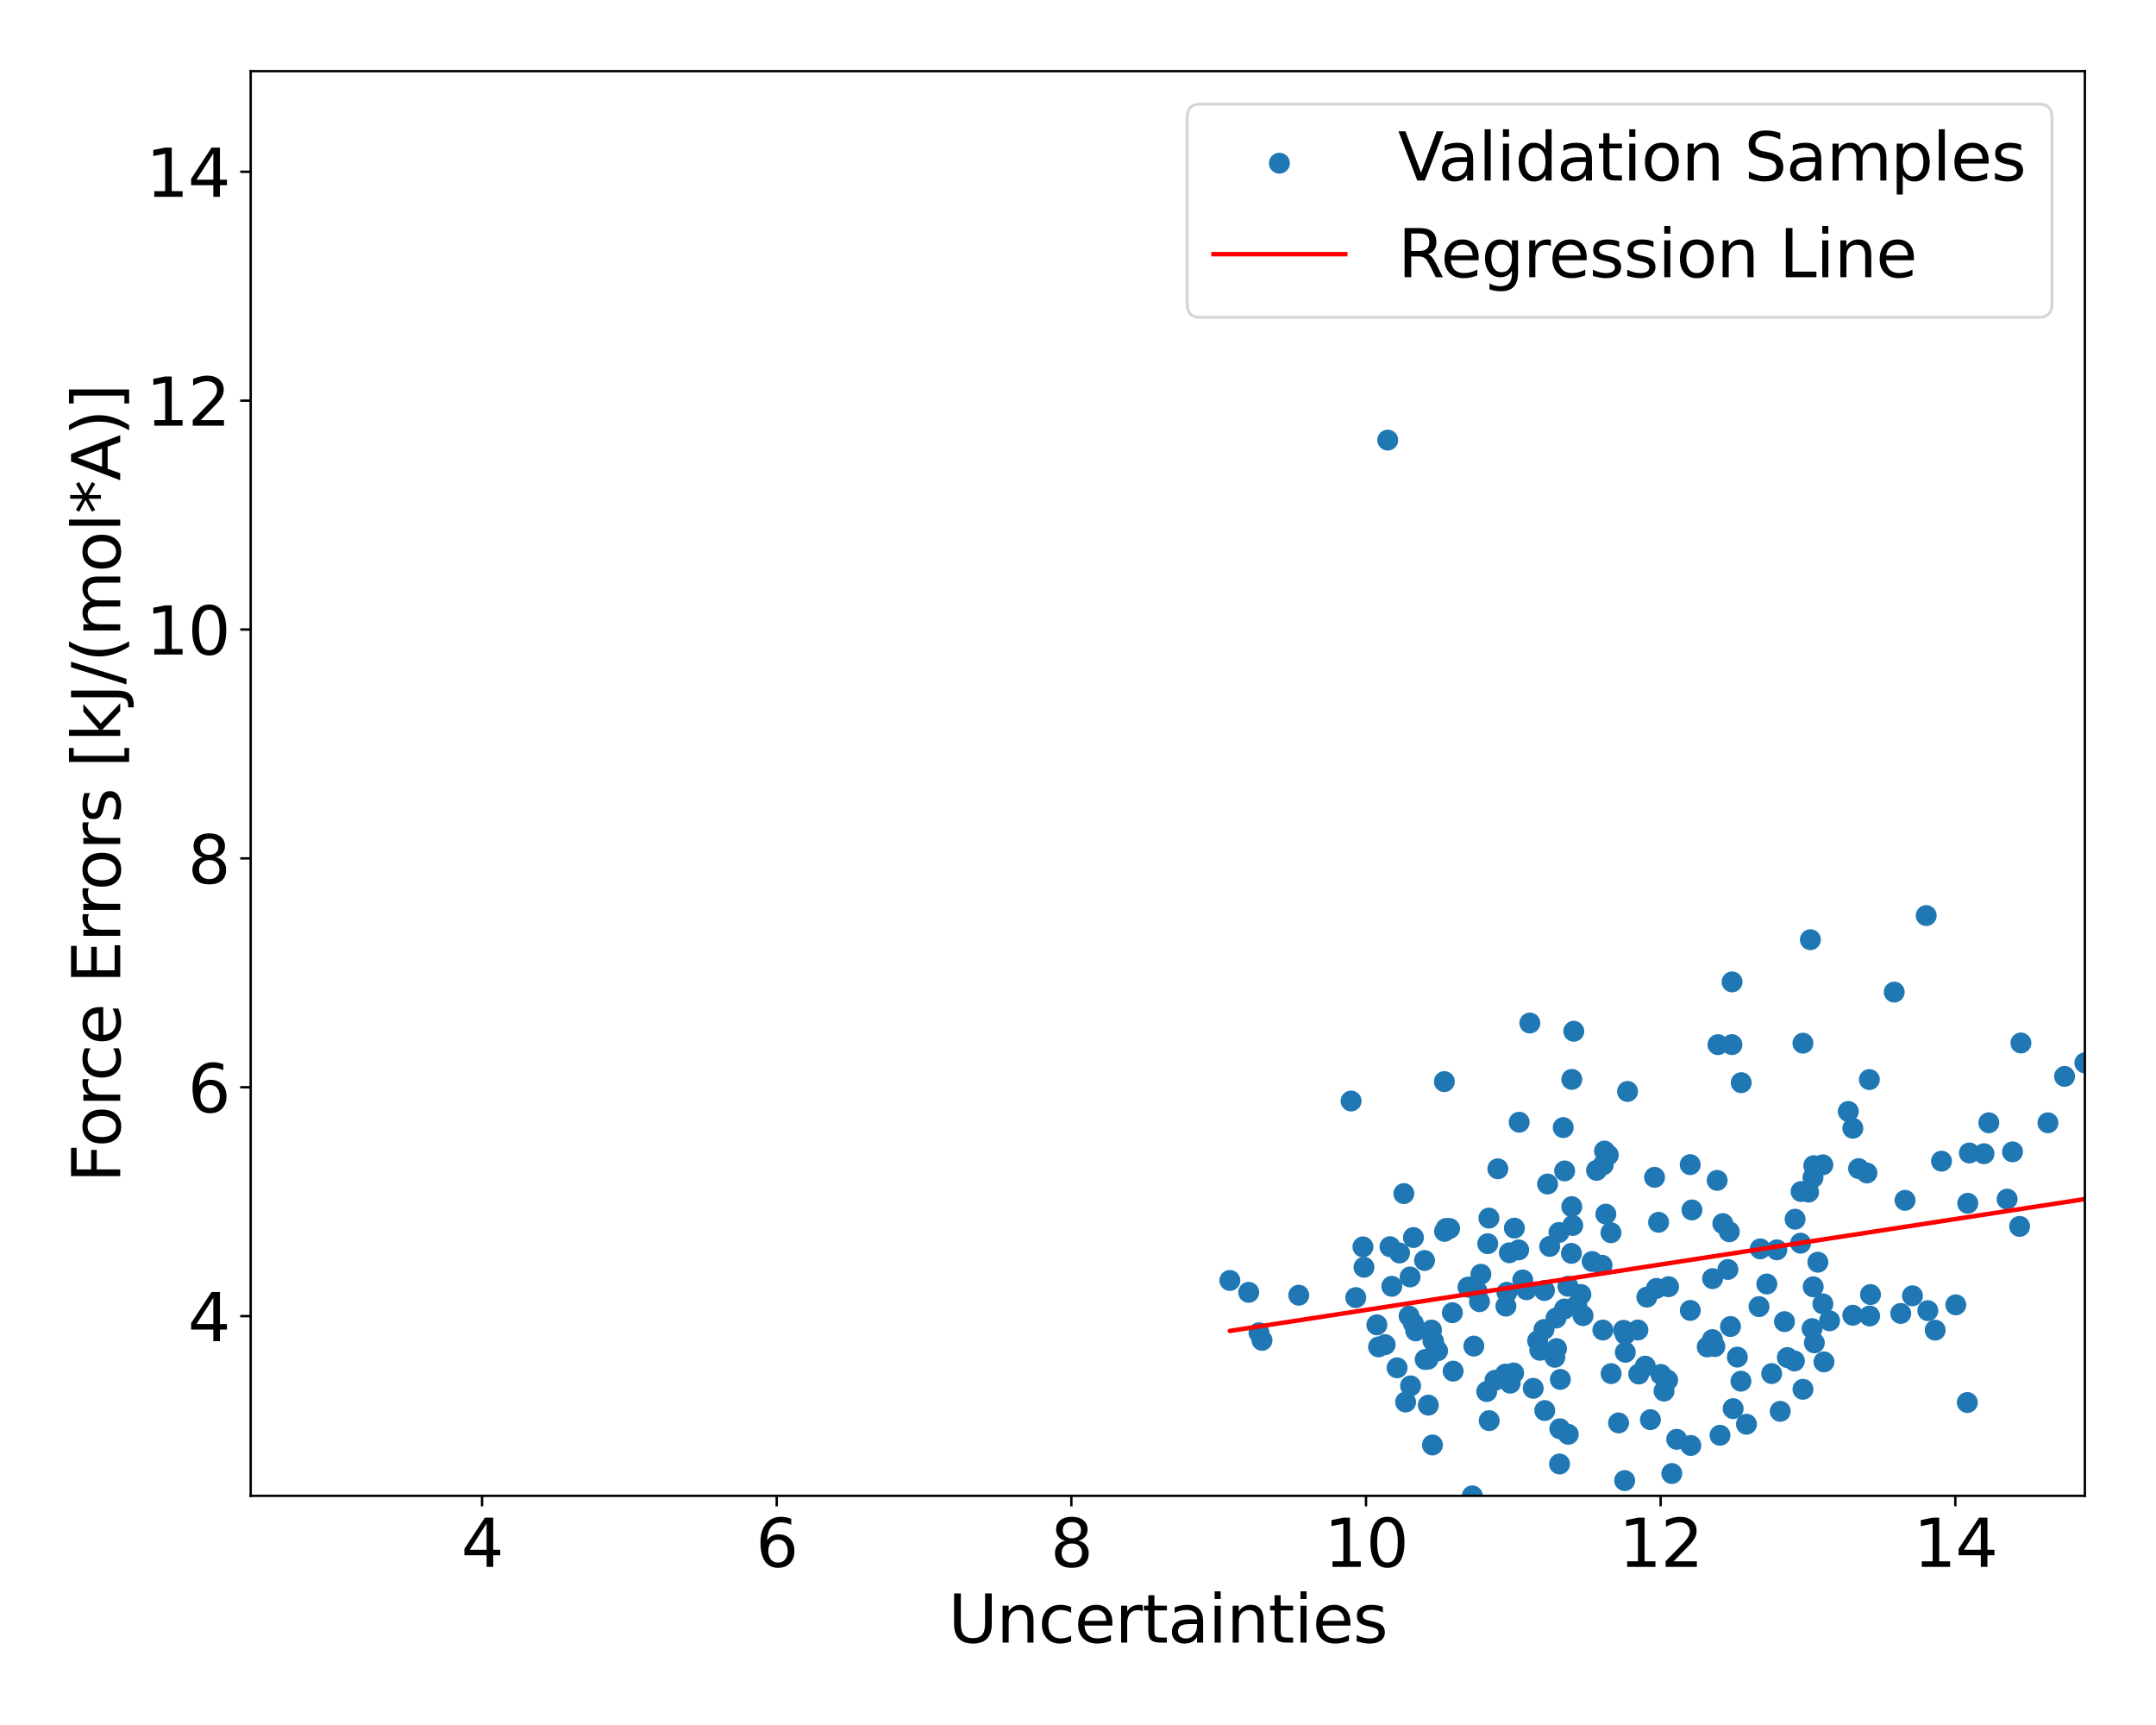 <?xml version="1.0" encoding="utf-8" standalone="no"?>
<!DOCTYPE svg PUBLIC "-//W3C//DTD SVG 1.1//EN"
  "http://www.w3.org/Graphics/SVG/1.1/DTD/svg11.dtd">
<svg xmlns:xlink="http://www.w3.org/1999/xlink" width="720pt" height="576pt" viewBox="0 0 720 576" xmlns="http://www.w3.org/2000/svg" version="1.1">
 <defs>
  <style type="text/css">*{stroke-linejoin: round; stroke-linecap: butt}</style>
 </defs>
 <g id="figure_1">
  <g id="patch_1">
   <path d="M 0 576 
L 720 576 
L 720 0 
L 0 0 
z
" style="fill: #ffffff"/>
  </g>
  <g id="axes_1">
   <g id="patch_2">
    <path d="M 83.72 499.48 
L 696.24 499.48 
L 696.24 23.76 
L 83.72 23.76 
z
" style="fill: #ffffff"/>
   </g>
   <g id="PathCollection_1">
    <defs>
     <path id="mdd2de959d0" d="M 0 3 
C 0.796 3 1.559 2.684 2.121 2.121 
C 2.684 1.559 3 0.796 3 0 
C 3 -0.796 2.684 -1.559 2.121 -2.121 
C 1.559 -2.684 0.796 -3 0 -3 
C -0.796 -3 -1.559 -2.684 -2.121 -2.121 
C -2.684 -1.559 -3 -0.796 -3 0 
C -3 0.796 -2.684 1.559 -2.121 2.121 
C -1.559 2.684 -0.796 3 0 3 
z
" style="stroke: #1f77b4"/>
    </defs>
    <g clip-path="url(#pb8e478ca52)">
     <use xlink:href="#mdd2de959d0" x="662.559" y="385.247" style="fill: #1f77b4; stroke: #1f77b4"/>
     <use xlink:href="#mdd2de959d0" x="572.672" y="449.632" style="fill: #1f77b4; stroke: #1f77b4"/>
     <use xlink:href="#mdd2de959d0" x="602.092" y="348.332" style="fill: #1f77b4; stroke: #1f77b4"/>
     <use xlink:href="#mdd2de959d0" x="599.478" y="407.11" style="fill: #1f77b4; stroke: #1f77b4"/>
     <use xlink:href="#mdd2de959d0" x="564.449" y="388.885" style="fill: #1f77b4; stroke: #1f77b4"/>
     <use xlink:href="#mdd2de959d0" x="535.278" y="444.118" style="fill: #1f77b4; stroke: #1f77b4"/>
     <use xlink:href="#mdd2de959d0" x="522.488" y="437.082" style="fill: #1f77b4; stroke: #1f77b4"/>
     <use xlink:href="#mdd2de959d0" x="565.029" y="404.019" style="fill: #1f77b4; stroke: #1f77b4"/>
     <use xlink:href="#mdd2de959d0" x="670.282" y="400.402" style="fill: #1f77b4; stroke: #1f77b4"/>
     <use xlink:href="#mdd2de959d0" x="605.519" y="429.672" style="fill: #1f77b4; stroke: #1f77b4"/>
     <use xlink:href="#mdd2de959d0" x="472.793" y="444.404" style="fill: #1f77b4; stroke: #1f77b4"/>
     <use xlink:href="#mdd2de959d0" x="543.521" y="364.453" style="fill: #1f77b4; stroke: #1f77b4"/>
     <use xlink:href="#mdd2de959d0" x="573.716" y="348.827" style="fill: #1f77b4; stroke: #1f77b4"/>
     <use xlink:href="#mdd2de959d0" x="517.524" y="416.19" style="fill: #1f77b4; stroke: #1f77b4"/>
     <use xlink:href="#mdd2de959d0" x="520.903" y="477.083" style="fill: #1f77b4; stroke: #1f77b4"/>
     <use xlink:href="#mdd2de959d0" x="519.647" y="440.115" style="fill: #1f77b4; stroke: #1f77b4"/>
     <use xlink:href="#mdd2de959d0" x="475.728" y="420.889" style="fill: #1f77b4; stroke: #1f77b4"/>
     <use xlink:href="#mdd2de959d0" x="556.908" y="460.845" style="fill: #1f77b4; stroke: #1f77b4"/>
     <use xlink:href="#mdd2de959d0" x="417.008" y="431.528" style="fill: #1f77b4; stroke: #1f77b4"/>
     <use xlink:href="#mdd2de959d0" x="520.617" y="411.535" style="fill: #1f77b4; stroke: #1f77b4"/>
     <use xlink:href="#mdd2de959d0" x="503.232" y="431.505" style="fill: #1f77b4; stroke: #1f77b4"/>
     <use xlink:href="#mdd2de959d0" x="478.786" y="448.03" style="fill: #1f77b4; stroke: #1f77b4"/>
     <use xlink:href="#mdd2de959d0" x="525.221" y="409.196" style="fill: #1f77b4; stroke: #1f77b4"/>
     <use xlink:href="#mdd2de959d0" x="478.543" y="447.709" style="fill: #1f77b4; stroke: #1f77b4"/>
     <use xlink:href="#mdd2de959d0" x="466.56" y="456.733" style="fill: #1f77b4; stroke: #1f77b4"/>
     <use xlink:href="#mdd2de959d0" x="490.242" y="429.803" style="fill: #1f77b4; stroke: #1f77b4"/>
     <use xlink:href="#mdd2de959d0" x="578.433" y="327.867" style="fill: #1f77b4; stroke: #1f77b4"/>
     <use xlink:href="#mdd2de959d0" x="605.159" y="443.635" style="fill: #1f77b4; stroke: #1f77b4"/>
     <use xlink:href="#mdd2de959d0" x="523.6" y="429.49" style="fill: #1f77b4; stroke: #1f77b4"/>
     <use xlink:href="#mdd2de959d0" x="620.683" y="390.215" style="fill: #1f77b4; stroke: #1f77b4"/>
     <use xlink:href="#mdd2de959d0" x="452.768" y="433.286" style="fill: #1f77b4; stroke: #1f77b4"/>
     <use xlink:href="#mdd2de959d0" x="657.133" y="401.803" style="fill: #1f77b4; stroke: #1f77b4"/>
     <use xlink:href="#mdd2de959d0" x="460.373" y="449.755" style="fill: #1f77b4; stroke: #1f77b4"/>
     <use xlink:href="#mdd2de959d0" x="467.376" y="418.394" style="fill: #1f77b4; stroke: #1f77b4"/>
     <use xlink:href="#mdd2de959d0" x="433.731" y="432.486" style="fill: #1f77b4; stroke: #1f77b4"/>
     <use xlink:href="#mdd2de959d0" x="624.369" y="439.427" style="fill: #1f77b4; stroke: #1f77b4"/>
     <use xlink:href="#mdd2de959d0" x="564.482" y="437.572" style="fill: #1f77b4; stroke: #1f77b4"/>
     <use xlink:href="#mdd2de959d0" x="491.676" y="499.48" style="fill: #1f77b4; stroke: #1f77b4"/>
     <use xlink:href="#mdd2de959d0" x="497.227" y="406.741" style="fill: #1f77b4; stroke: #1f77b4"/>
     <use xlink:href="#mdd2de959d0" x="634.755" y="438.584" style="fill: #1f77b4; stroke: #1f77b4"/>
     <use xlink:href="#mdd2de959d0" x="531.697" y="421.22" style="fill: #1f77b4; stroke: #1f77b4"/>
     <use xlink:href="#mdd2de959d0" x="599.255" y="454.439" style="fill: #1f77b4; stroke: #1f77b4"/>
     <use xlink:href="#mdd2de959d0" x="476.995" y="469.192" style="fill: #1f77b4; stroke: #1f77b4"/>
     <use xlink:href="#mdd2de959d0" x="494.075" y="434.656" style="fill: #1f77b4; stroke: #1f77b4"/>
     <use xlink:href="#mdd2de959d0" x="553.886" y="408.143" style="fill: #1f77b4; stroke: #1f77b4"/>
     <use xlink:href="#mdd2de959d0" x="577.505" y="411.302" style="fill: #1f77b4; stroke: #1f77b4"/>
     <use xlink:href="#mdd2de959d0" x="575.335" y="408.57" style="fill: #1f77b4; stroke: #1f77b4"/>
     <use xlink:href="#mdd2de959d0" x="472.022" y="413.226" style="fill: #1f77b4; stroke: #1f77b4"/>
     <use xlink:href="#mdd2de959d0" x="502.9" y="436.136" style="fill: #1f77b4; stroke: #1f77b4"/>
     <use xlink:href="#mdd2de959d0" x="524.776" y="418.511" style="fill: #1f77b4; stroke: #1f77b4"/>
     <use xlink:href="#mdd2de959d0" x="464.198" y="416.289" style="fill: #1f77b4; stroke: #1f77b4"/>
     <use xlink:href="#mdd2de959d0" x="689.463" y="359.419" style="fill: #1f77b4; stroke: #1f77b4"/>
     <use xlink:href="#mdd2de959d0" x="573.446" y="394.141" style="fill: #1f77b4; stroke: #1f77b4"/>
     <use xlink:href="#mdd2de959d0" x="472.013" y="441.927" style="fill: #1f77b4; stroke: #1f77b4"/>
     <use xlink:href="#mdd2de959d0" x="591.651" y="458.659" style="fill: #1f77b4; stroke: #1f77b4"/>
     <use xlink:href="#mdd2de959d0" x="515.609" y="443.937" style="fill: #1f77b4; stroke: #1f77b4"/>
     <use xlink:href="#mdd2de959d0" x="476.887" y="453.842" style="fill: #1f77b4; stroke: #1f77b4"/>
     <use xlink:href="#mdd2de959d0" x="523.727" y="478.929" style="fill: #1f77b4; stroke: #1f77b4"/>
     <use xlink:href="#mdd2de959d0" x="521.083" y="460.606" style="fill: #1f77b4; stroke: #1f77b4"/>
     <use xlink:href="#mdd2de959d0" x="580.19" y="453.162" style="fill: #1f77b4; stroke: #1f77b4"/>
     <use xlink:href="#mdd2de959d0" x="674.452" y="409.51" style="fill: #1f77b4; stroke: #1f77b4"/>
     <use xlink:href="#mdd2de959d0" x="480.08" y="451.06" style="fill: #1f77b4; stroke: #1f77b4"/>
     <use xlink:href="#mdd2de959d0" x="595.935" y="441.306" style="fill: #1f77b4; stroke: #1f77b4"/>
     <use xlink:href="#mdd2de959d0" x="546.983" y="444.108" style="fill: #1f77b4; stroke: #1f77b4"/>
     <use xlink:href="#mdd2de959d0" x="542.563" y="494.381" style="fill: #1f77b4; stroke: #1f77b4"/>
     <use xlink:href="#mdd2de959d0" x="514.224" y="450.877" style="fill: #1f77b4; stroke: #1f77b4"/>
     <use xlink:href="#mdd2de959d0" x="594.513" y="471.263" style="fill: #1f77b4; stroke: #1f77b4"/>
     <use xlink:href="#mdd2de959d0" x="537.097" y="385.686" style="fill: #1f77b4; stroke: #1f77b4"/>
     <use xlink:href="#mdd2de959d0" x="492.191" y="449.476" style="fill: #1f77b4; stroke: #1f77b4"/>
     <use xlink:href="#mdd2de959d0" x="512.025" y="463.578" style="fill: #1f77b4; stroke: #1f77b4"/>
     <use xlink:href="#mdd2de959d0" x="484.096" y="410.225" style="fill: #1f77b4; stroke: #1f77b4"/>
     <use xlink:href="#mdd2de959d0" x="608.746" y="388.949" style="fill: #1f77b4; stroke: #1f77b4"/>
     <use xlink:href="#mdd2de959d0" x="624.275" y="360.485" style="fill: #1f77b4; stroke: #1f77b4"/>
     <use xlink:href="#mdd2de959d0" x="648.365" y="387.731" style="fill: #1f77b4; stroke: #1f77b4"/>
     <use xlink:href="#mdd2de959d0" x="653.144" y="435.702" style="fill: #1f77b4; stroke: #1f77b4"/>
     <use xlink:href="#mdd2de959d0" x="519.238" y="453.212" style="fill: #1f77b4; stroke: #1f77b4"/>
     <use xlink:href="#mdd2de959d0" x="510.898" y="341.601" style="fill: #1f77b4; stroke: #1f77b4"/>
     <use xlink:href="#mdd2de959d0" x="410.714" y="427.56" style="fill: #1f77b4; stroke: #1f77b4"/>
     <use xlink:href="#mdd2de959d0" x="507.165" y="417.362" style="fill: #1f77b4; stroke: #1f77b4"/>
     <use xlink:href="#mdd2de959d0" x="528.658" y="439.315" style="fill: #1f77b4; stroke: #1f77b4"/>
     <use xlink:href="#mdd2de959d0" x="605.453" y="393.218" style="fill: #1f77b4; stroke: #1f77b4"/>
     <use xlink:href="#mdd2de959d0" x="555.704" y="464.507" style="fill: #1f77b4; stroke: #1f77b4"/>
     <use xlink:href="#mdd2de959d0" x="421.453" y="447.555" style="fill: #1f77b4; stroke: #1f77b4"/>
     <use xlink:href="#mdd2de959d0" x="617.248" y="371.131" style="fill: #1f77b4; stroke: #1f77b4"/>
     <use xlink:href="#mdd2de959d0" x="516.82" y="395.357" style="fill: #1f77b4; stroke: #1f77b4"/>
     <use xlink:href="#mdd2de959d0" x="509.784" y="430.665" style="fill: #1f77b4; stroke: #1f77b4"/>
     <use xlink:href="#mdd2de959d0" x="524.909" y="360.42" style="fill: #1f77b4; stroke: #1f77b4"/>
     <use xlink:href="#mdd2de959d0" x="522.506" y="390.993" style="fill: #1f77b4; stroke: #1f77b4"/>
     <use xlink:href="#mdd2de959d0" x="552.541" y="393.124" style="fill: #1f77b4; stroke: #1f77b4"/>
     <use xlink:href="#mdd2de959d0" x="526.582" y="435.841" style="fill: #1f77b4; stroke: #1f77b4"/>
     <use xlink:href="#mdd2de959d0" x="505.488" y="458.451" style="fill: #1f77b4; stroke: #1f77b4"/>
     <use xlink:href="#mdd2de959d0" x="462.573" y="449.002" style="fill: #1f77b4; stroke: #1f77b4"/>
     <use xlink:href="#mdd2de959d0" x="624.66" y="432.273" style="fill: #1f77b4; stroke: #1f77b4"/>
     <use xlink:href="#mdd2de959d0" x="603.984" y="398.05" style="fill: #1f77b4; stroke: #1f77b4"/>
     <use xlink:href="#mdd2de959d0" x="536.271" y="405.411" style="fill: #1f77b4; stroke: #1f77b4"/>
     <use xlink:href="#mdd2de959d0" x="496.839" y="415.284" style="fill: #1f77b4; stroke: #1f77b4"/>
     <use xlink:href="#mdd2de959d0" x="601.306" y="415.12" style="fill: #1f77b4; stroke: #1f77b4"/>
     <use xlink:href="#mdd2de959d0" x="574.396" y="479.268" style="fill: #1f77b4; stroke: #1f77b4"/>
     <use xlink:href="#mdd2de959d0" x="535.827" y="384.354" style="fill: #1f77b4; stroke: #1f77b4"/>
     <use xlink:href="#mdd2de959d0" x="507.335" y="374.726" style="fill: #1f77b4; stroke: #1f77b4"/>
     <use xlink:href="#mdd2de959d0" x="601.477" y="397.866" style="fill: #1f77b4; stroke: #1f77b4"/>
     <use xlink:href="#mdd2de959d0" x="636.194" y="400.807" style="fill: #1f77b4; stroke: #1f77b4"/>
     <use xlink:href="#mdd2de959d0" x="520.818" y="488.85" style="fill: #1f77b4; stroke: #1f77b4"/>
     <use xlink:href="#mdd2de959d0" x="482.935" y="410.189" style="fill: #1f77b4; stroke: #1f77b4"/>
     <use xlink:href="#mdd2de959d0" x="451.194" y="367.647" style="fill: #1f77b4; stroke: #1f77b4"/>
     <use xlink:href="#mdd2de959d0" x="696.24" y="354.904" style="fill: #1f77b4; stroke: #1f77b4"/>
     <use xlink:href="#mdd2de959d0" x="420.441" y="445.013" style="fill: #1f77b4; stroke: #1f77b4"/>
     <use xlink:href="#mdd2de959d0" x="570.139" y="449.76" style="fill: #1f77b4; stroke: #1f77b4"/>
     <use xlink:href="#mdd2de959d0" x="535.399" y="388.963" style="fill: #1f77b4; stroke: #1f77b4"/>
     <use xlink:href="#mdd2de959d0" x="578.381" y="348.817" style="fill: #1f77b4; stroke: #1f77b4"/>
     <use xlink:href="#mdd2de959d0" x="657.662" y="384.991" style="fill: #1f77b4; stroke: #1f77b4"/>
     <use xlink:href="#mdd2de959d0" x="537.987" y="411.624" style="fill: #1f77b4; stroke: #1f77b4"/>
     <use xlink:href="#mdd2de959d0" x="554.652" y="458.94" style="fill: #1f77b4; stroke: #1f77b4"/>
     <use xlink:href="#mdd2de959d0" x="643.258" y="305.724" style="fill: #1f77b4; stroke: #1f77b4"/>
     <use xlink:href="#mdd2de959d0" x="547.254" y="458.806" style="fill: #1f77b4; stroke: #1f77b4"/>
     <use xlink:href="#mdd2de959d0" x="464.794" y="429.513" style="fill: #1f77b4; stroke: #1f77b4"/>
     <use xlink:href="#mdd2de959d0" x="471.064" y="462.757" style="fill: #1f77b4; stroke: #1f77b4"/>
     <use xlink:href="#mdd2de959d0" x="504.338" y="461.872" style="fill: #1f77b4; stroke: #1f77b4"/>
     <use xlink:href="#mdd2de959d0" x="524.901" y="402.906" style="fill: #1f77b4; stroke: #1f77b4"/>
     <use xlink:href="#mdd2de959d0" x="558.31" y="492.022" style="fill: #1f77b4; stroke: #1f77b4"/>
     <use xlink:href="#mdd2de959d0" x="618.762" y="376.738" style="fill: #1f77b4; stroke: #1f77b4"/>
     <use xlink:href="#mdd2de959d0" x="500.206" y="390.28" style="fill: #1f77b4; stroke: #1f77b4"/>
     <use xlink:href="#mdd2de959d0" x="455.161" y="416.353" style="fill: #1f77b4; stroke: #1f77b4"/>
     <use xlink:href="#mdd2de959d0" x="583.237" y="475.567" style="fill: #1f77b4; stroke: #1f77b4"/>
     <use xlink:href="#mdd2de959d0" x="485.274" y="457.843" style="fill: #1f77b4; stroke: #1f77b4"/>
     <use xlink:href="#mdd2de959d0" x="549.45" y="456.172" style="fill: #1f77b4; stroke: #1f77b4"/>
     <use xlink:href="#mdd2de959d0" x="618.736" y="439.178" style="fill: #1f77b4; stroke: #1f77b4"/>
     <use xlink:href="#mdd2de959d0" x="513.5" y="447.715" style="fill: #1f77b4; stroke: #1f77b4"/>
     <use xlink:href="#mdd2de959d0" x="610.988" y="441.036" style="fill: #1f77b4; stroke: #1f77b4"/>
     <use xlink:href="#mdd2de959d0" x="525.562" y="344.351" style="fill: #1f77b4; stroke: #1f77b4"/>
     <use xlink:href="#mdd2de959d0" x="605.713" y="389.22" style="fill: #1f77b4; stroke: #1f77b4"/>
     <use xlink:href="#mdd2de959d0" x="508.517" y="427.387" style="fill: #1f77b4; stroke: #1f77b4"/>
     <use xlink:href="#mdd2de959d0" x="468.816" y="398.563" style="fill: #1f77b4; stroke: #1f77b4"/>
     <use xlink:href="#mdd2de959d0" x="607.072" y="421.46" style="fill: #1f77b4; stroke: #1f77b4"/>
     <use xlink:href="#mdd2de959d0" x="664.169" y="374.911" style="fill: #1f77b4; stroke: #1f77b4"/>
     <use xlink:href="#mdd2de959d0" x="608.753" y="435.378" style="fill: #1f77b4; stroke: #1f77b4"/>
     <use xlink:href="#mdd2de959d0" x="540.531" y="475.136" style="fill: #1f77b4; stroke: #1f77b4"/>
     <use xlink:href="#mdd2de959d0" x="499.253" y="460.884" style="fill: #1f77b4; stroke: #1f77b4"/>
     <use xlink:href="#mdd2de959d0" x="469.407" y="468.151" style="fill: #1f77b4; stroke: #1f77b4"/>
     <use xlink:href="#mdd2de959d0" x="577.042" y="423.886" style="fill: #1f77b4; stroke: #1f77b4"/>
     <use xlink:href="#mdd2de959d0" x="470.569" y="439.446" style="fill: #1f77b4; stroke: #1f77b4"/>
     <use xlink:href="#mdd2de959d0" x="463.437" y="146.963" style="fill: #1f77b4; stroke: #1f77b4"/>
     <use xlink:href="#mdd2de959d0" x="505.727" y="410.092" style="fill: #1f77b4; stroke: #1f77b4"/>
     <use xlink:href="#mdd2de959d0" x="527.939" y="432.239" style="fill: #1f77b4; stroke: #1f77b4"/>
     <use xlink:href="#mdd2de959d0" x="578.789" y="470.37" style="fill: #1f77b4; stroke: #1f77b4"/>
     <use xlink:href="#mdd2de959d0" x="470.902" y="426.391" style="fill: #1f77b4; stroke: #1f77b4"/>
     <use xlink:href="#mdd2de959d0" x="587.429" y="436.301" style="fill: #1f77b4; stroke: #1f77b4"/>
     <use xlink:href="#mdd2de959d0" x="549.966" y="433.122" style="fill: #1f77b4; stroke: #1f77b4"/>
     <use xlink:href="#mdd2de959d0" x="587.844" y="417.015" style="fill: #1f77b4; stroke: #1f77b4"/>
     <use xlink:href="#mdd2de959d0" x="605.901" y="448.394" style="fill: #1f77b4; stroke: #1f77b4"/>
     <use xlink:href="#mdd2de959d0" x="504.057" y="418.326" style="fill: #1f77b4; stroke: #1f77b4"/>
     <use xlink:href="#mdd2de959d0" x="672.086" y="384.614" style="fill: #1f77b4; stroke: #1f77b4"/>
     <use xlink:href="#mdd2de959d0" x="609.114" y="454.754" style="fill: #1f77b4; stroke: #1f77b4"/>
     <use xlink:href="#mdd2de959d0" x="455.505" y="423.149" style="fill: #1f77b4; stroke: #1f77b4"/>
     <use xlink:href="#mdd2de959d0" x="604.576" y="313.78" style="fill: #1f77b4; stroke: #1f77b4"/>
     <use xlink:href="#mdd2de959d0" x="535.007" y="422.474" style="fill: #1f77b4; stroke: #1f77b4"/>
     <use xlink:href="#mdd2de959d0" x="577.898" y="442.935" style="fill: #1f77b4; stroke: #1f77b4"/>
     <use xlink:href="#mdd2de959d0" x="478.372" y="482.497" style="fill: #1f77b4; stroke: #1f77b4"/>
     <use xlink:href="#mdd2de959d0" x="496.493" y="464.655" style="fill: #1f77b4; stroke: #1f77b4"/>
     <use xlink:href="#mdd2de959d0" x="557.226" y="429.65" style="fill: #1f77b4; stroke: #1f77b4"/>
     <use xlink:href="#mdd2de959d0" x="542.786" y="451.541" style="fill: #1f77b4; stroke: #1f77b4"/>
     <use xlink:href="#mdd2de959d0" x="643.804" y="437.643" style="fill: #1f77b4; stroke: #1f77b4"/>
     <use xlink:href="#mdd2de959d0" x="632.584" y="331.274" style="fill: #1f77b4; stroke: #1f77b4"/>
     <use xlink:href="#mdd2de959d0" x="551.157" y="474.042" style="fill: #1f77b4; stroke: #1f77b4"/>
     <use xlink:href="#mdd2de959d0" x="482.344" y="361.165" style="fill: #1f77b4; stroke: #1f77b4"/>
     <use xlink:href="#mdd2de959d0" x="497.325" y="474.375" style="fill: #1f77b4; stroke: #1f77b4"/>
     <use xlink:href="#mdd2de959d0" x="515.876" y="470.994" style="fill: #1f77b4; stroke: #1f77b4"/>
     <use xlink:href="#mdd2de959d0" x="502.743" y="458.823" style="fill: #1f77b4; stroke: #1f77b4"/>
     <use xlink:href="#mdd2de959d0" x="656.994" y="468.321" style="fill: #1f77b4; stroke: #1f77b4"/>
     <use xlink:href="#mdd2de959d0" x="475.949" y="453.953" style="fill: #1f77b4; stroke: #1f77b4"/>
     <use xlink:href="#mdd2de959d0" x="602.105" y="463.905" style="fill: #1f77b4; stroke: #1f77b4"/>
     <use xlink:href="#mdd2de959d0" x="533.169" y="390.802" style="fill: #1f77b4; stroke: #1f77b4"/>
     <use xlink:href="#mdd2de959d0" x="683.917" y="374.917" style="fill: #1f77b4; stroke: #1f77b4"/>
     <use xlink:href="#mdd2de959d0" x="559.94" y="480.611" style="fill: #1f77b4; stroke: #1f77b4"/>
     <use xlink:href="#mdd2de959d0" x="674.89" y="348.273" style="fill: #1f77b4; stroke: #1f77b4"/>
     <use xlink:href="#mdd2de959d0" x="482.4" y="411.18" style="fill: #1f77b4; stroke: #1f77b4"/>
     <use xlink:href="#mdd2de959d0" x="478.044" y="444.115" style="fill: #1f77b4; stroke: #1f77b4"/>
     <use xlink:href="#mdd2de959d0" x="623.463" y="391.673" style="fill: #1f77b4; stroke: #1f77b4"/>
     <use xlink:href="#mdd2de959d0" x="571.916" y="426.955" style="fill: #1f77b4; stroke: #1f77b4"/>
     <use xlink:href="#mdd2de959d0" x="522.043" y="376.512" style="fill: #1f77b4; stroke: #1f77b4"/>
     <use xlink:href="#mdd2de959d0" x="590.033" y="428.745" style="fill: #1f77b4; stroke: #1f77b4"/>
     <use xlink:href="#mdd2de959d0" x="493.305" y="431.195" style="fill: #1f77b4; stroke: #1f77b4"/>
     <use xlink:href="#mdd2de959d0" x="494.549" y="425.488" style="fill: #1f77b4; stroke: #1f77b4"/>
     <use xlink:href="#mdd2de959d0" x="459.809" y="442.38" style="fill: #1f77b4; stroke: #1f77b4"/>
     <use xlink:href="#mdd2de959d0" x="581.387" y="461.195" style="fill: #1f77b4; stroke: #1f77b4"/>
     <use xlink:href="#mdd2de959d0" x="538.039" y="458.664" style="fill: #1f77b4; stroke: #1f77b4"/>
     <use xlink:href="#mdd2de959d0" x="515.769" y="430.922" style="fill: #1f77b4; stroke: #1f77b4"/>
     <use xlink:href="#mdd2de959d0" x="564.649" y="482.66" style="fill: #1f77b4; stroke: #1f77b4"/>
     <use xlink:href="#mdd2de959d0" x="542.74" y="445.576" style="fill: #1f77b4; stroke: #1f77b4"/>
     <use xlink:href="#mdd2de959d0" x="553.175" y="430.213" style="fill: #1f77b4; stroke: #1f77b4"/>
     <use xlink:href="#mdd2de959d0" x="485.021" y="438.335" style="fill: #1f77b4; stroke: #1f77b4"/>
     <use xlink:href="#mdd2de959d0" x="596.884" y="453.304" style="fill: #1f77b4; stroke: #1f77b4"/>
     <use xlink:href="#mdd2de959d0" x="581.486" y="361.519" style="fill: #1f77b4; stroke: #1f77b4"/>
     <use xlink:href="#mdd2de959d0" x="571.865" y="447.307" style="fill: #1f77b4; stroke: #1f77b4"/>
     <use xlink:href="#mdd2de959d0" x="646.257" y="444.16" style="fill: #1f77b4; stroke: #1f77b4"/>
     <use xlink:href="#mdd2de959d0" x="542.194" y="444.206" style="fill: #1f77b4; stroke: #1f77b4"/>
     <use xlink:href="#mdd2de959d0" x="490.795" y="429.814" style="fill: #1f77b4; stroke: #1f77b4"/>
     <use xlink:href="#mdd2de959d0" x="638.679" y="432.679" style="fill: #1f77b4; stroke: #1f77b4"/>
     <use xlink:href="#mdd2de959d0" x="519.804" y="450.307" style="fill: #1f77b4; stroke: #1f77b4"/>
     <use xlink:href="#mdd2de959d0" x="593.387" y="417.337" style="fill: #1f77b4; stroke: #1f77b4"/>
    </g>
   </g>
   <g id="matplotlib.axis_1">
    <g id="xtick_1">
     <g id="line2d_1">
      <defs>
       <path id="mbb9c74cad8" d="M 0 0 
L 0 3.5 
" style="stroke: #000000; stroke-width: 0.8"/>
      </defs>
      <g>
       <use xlink:href="#mbb9c74cad8" x="160.983" y="499.48" style="stroke: #000000; stroke-width: 0.8"/>
      </g>
     </g>
     <g id="text_1">
      <!-- 4 -->
      <g transform="translate(153.984 523.197) scale(0.22 -0.22)">
       <defs>
        <path id="DejaVuSans-34" d="M 2419 4116 
L 825 1625 
L 2419 1625 
L 2419 4116 
z
M 2253 4666 
L 3047 4666 
L 3047 1625 
L 3713 1625 
L 3713 1100 
L 3047 1100 
L 3047 0 
L 2419 0 
L 2419 1100 
L 313 1100 
L 313 1709 
L 2253 4666 
z
" transform="scale(0.016)"/>
       </defs>
       <use xlink:href="#DejaVuSans-34"/>
      </g>
     </g>
    </g>
    <g id="xtick_2">
     <g id="line2d_2">
      <g>
       <use xlink:href="#mbb9c74cad8" x="259.383" y="499.48" style="stroke: #000000; stroke-width: 0.8"/>
      </g>
     </g>
     <g id="text_2">
      <!-- 6 -->
      <g transform="translate(252.384 523.197) scale(0.22 -0.22)">
       <defs>
        <path id="DejaVuSans-36" d="M 2113 2584 
Q 1688 2584 1439 2293 
Q 1191 2003 1191 1497 
Q 1191 994 1439 701 
Q 1688 409 2113 409 
Q 2538 409 2786 701 
Q 3034 994 3034 1497 
Q 3034 2003 2786 2293 
Q 2538 2584 2113 2584 
z
M 3366 4563 
L 3366 3988 
Q 3128 4100 2886 4159 
Q 2644 4219 2406 4219 
Q 1781 4219 1451 3797 
Q 1122 3375 1075 2522 
Q 1259 2794 1537 2939 
Q 1816 3084 2150 3084 
Q 2853 3084 3261 2657 
Q 3669 2231 3669 1497 
Q 3669 778 3244 343 
Q 2819 -91 2113 -91 
Q 1303 -91 875 529 
Q 447 1150 447 2328 
Q 447 3434 972 4092 
Q 1497 4750 2381 4750 
Q 2619 4750 2861 4703 
Q 3103 4656 3366 4563 
z
" transform="scale(0.016)"/>
       </defs>
       <use xlink:href="#DejaVuSans-36"/>
      </g>
     </g>
    </g>
    <g id="xtick_3">
     <g id="line2d_3">
      <g>
       <use xlink:href="#mbb9c74cad8" x="357.783" y="499.48" style="stroke: #000000; stroke-width: 0.8"/>
      </g>
     </g>
     <g id="text_3">
      <!-- 8 -->
      <g transform="translate(350.784 523.197) scale(0.22 -0.22)">
       <defs>
        <path id="DejaVuSans-38" d="M 2034 2216 
Q 1584 2216 1326 1975 
Q 1069 1734 1069 1313 
Q 1069 891 1326 650 
Q 1584 409 2034 409 
Q 2484 409 2743 651 
Q 3003 894 3003 1313 
Q 3003 1734 2745 1975 
Q 2488 2216 2034 2216 
z
M 1403 2484 
Q 997 2584 770 2862 
Q 544 3141 544 3541 
Q 544 4100 942 4425 
Q 1341 4750 2034 4750 
Q 2731 4750 3128 4425 
Q 3525 4100 3525 3541 
Q 3525 3141 3298 2862 
Q 3072 2584 2669 2484 
Q 3125 2378 3379 2068 
Q 3634 1759 3634 1313 
Q 3634 634 3220 271 
Q 2806 -91 2034 -91 
Q 1263 -91 848 271 
Q 434 634 434 1313 
Q 434 1759 690 2068 
Q 947 2378 1403 2484 
z
M 1172 3481 
Q 1172 3119 1398 2916 
Q 1625 2713 2034 2713 
Q 2441 2713 2670 2916 
Q 2900 3119 2900 3481 
Q 2900 3844 2670 4047 
Q 2441 4250 2034 4250 
Q 1625 4250 1398 4047 
Q 1172 3844 1172 3481 
z
" transform="scale(0.016)"/>
       </defs>
       <use xlink:href="#DejaVuSans-38"/>
      </g>
     </g>
    </g>
    <g id="xtick_4">
     <g id="line2d_4">
      <g>
       <use xlink:href="#mbb9c74cad8" x="456.183" y="499.48" style="stroke: #000000; stroke-width: 0.8"/>
      </g>
     </g>
     <g id="text_4">
      <!-- 10 -->
      <g transform="translate(442.186 523.197) scale(0.22 -0.22)">
       <defs>
        <path id="DejaVuSans-31" d="M 794 531 
L 1825 531 
L 1825 4091 
L 703 3866 
L 703 4441 
L 1819 4666 
L 2450 4666 
L 2450 531 
L 3481 531 
L 3481 0 
L 794 0 
L 794 531 
z
" transform="scale(0.016)"/>
        <path id="DejaVuSans-30" d="M 2034 4250 
Q 1547 4250 1301 3770 
Q 1056 3291 1056 2328 
Q 1056 1369 1301 889 
Q 1547 409 2034 409 
Q 2525 409 2770 889 
Q 3016 1369 3016 2328 
Q 3016 3291 2770 3770 
Q 2525 4250 2034 4250 
z
M 2034 4750 
Q 2819 4750 3233 4129 
Q 3647 3509 3647 2328 
Q 3647 1150 3233 529 
Q 2819 -91 2034 -91 
Q 1250 -91 836 529 
Q 422 1150 422 2328 
Q 422 3509 836 4129 
Q 1250 4750 2034 4750 
z
" transform="scale(0.016)"/>
       </defs>
       <use xlink:href="#DejaVuSans-31"/>
       <use xlink:href="#DejaVuSans-30" x="63.623"/>
      </g>
     </g>
    </g>
    <g id="xtick_5">
     <g id="line2d_5">
      <g>
       <use xlink:href="#mbb9c74cad8" x="554.583" y="499.48" style="stroke: #000000; stroke-width: 0.8"/>
      </g>
     </g>
     <g id="text_5">
      <!-- 12 -->
      <g transform="translate(540.586 523.197) scale(0.22 -0.22)">
       <defs>
        <path id="DejaVuSans-32" d="M 1228 531 
L 3431 531 
L 3431 0 
L 469 0 
L 469 531 
Q 828 903 1448 1529 
Q 2069 2156 2228 2338 
Q 2531 2678 2651 2914 
Q 2772 3150 2772 3378 
Q 2772 3750 2511 3984 
Q 2250 4219 1831 4219 
Q 1534 4219 1204 4116 
Q 875 4013 500 3803 
L 500 4441 
Q 881 4594 1212 4672 
Q 1544 4750 1819 4750 
Q 2544 4750 2975 4387 
Q 3406 4025 3406 3419 
Q 3406 3131 3298 2873 
Q 3191 2616 2906 2266 
Q 2828 2175 2409 1742 
Q 1991 1309 1228 531 
z
" transform="scale(0.016)"/>
       </defs>
       <use xlink:href="#DejaVuSans-31"/>
       <use xlink:href="#DejaVuSans-32" x="63.623"/>
      </g>
     </g>
    </g>
    <g id="xtick_6">
     <g id="line2d_6">
      <g>
       <use xlink:href="#mbb9c74cad8" x="652.983" y="499.48" style="stroke: #000000; stroke-width: 0.8"/>
      </g>
     </g>
     <g id="text_6">
      <!-- 14 -->
      <g transform="translate(638.986 523.197) scale(0.22 -0.22)">
       <use xlink:href="#DejaVuSans-31"/>
       <use xlink:href="#DejaVuSans-34" x="63.623"/>
      </g>
     </g>
    </g>
    <g id="text_7">
     <!-- Uncertainties -->
     <g transform="translate(316.672 548.488) scale(0.22 -0.22)">
      <defs>
       <path id="DejaVuSans-55" d="M 556 4666 
L 1191 4666 
L 1191 1831 
Q 1191 1081 1462 751 
Q 1734 422 2344 422 
Q 2950 422 3222 751 
Q 3494 1081 3494 1831 
L 3494 4666 
L 4128 4666 
L 4128 1753 
Q 4128 841 3676 375 
Q 3225 -91 2344 -91 
Q 1459 -91 1007 375 
Q 556 841 556 1753 
L 556 4666 
z
" transform="scale(0.016)"/>
       <path id="DejaVuSans-6e" d="M 3513 2113 
L 3513 0 
L 2938 0 
L 2938 2094 
Q 2938 2591 2744 2837 
Q 2550 3084 2163 3084 
Q 1697 3084 1428 2787 
Q 1159 2491 1159 1978 
L 1159 0 
L 581 0 
L 581 3500 
L 1159 3500 
L 1159 2956 
Q 1366 3272 1645 3428 
Q 1925 3584 2291 3584 
Q 2894 3584 3203 3211 
Q 3513 2838 3513 2113 
z
" transform="scale(0.016)"/>
       <path id="DejaVuSans-63" d="M 3122 3366 
L 3122 2828 
Q 2878 2963 2633 3030 
Q 2388 3097 2138 3097 
Q 1578 3097 1268 2742 
Q 959 2388 959 1747 
Q 959 1106 1268 751 
Q 1578 397 2138 397 
Q 2388 397 2633 464 
Q 2878 531 3122 666 
L 3122 134 
Q 2881 22 2623 -34 
Q 2366 -91 2075 -91 
Q 1284 -91 818 406 
Q 353 903 353 1747 
Q 353 2603 823 3093 
Q 1294 3584 2113 3584 
Q 2378 3584 2631 3529 
Q 2884 3475 3122 3366 
z
" transform="scale(0.016)"/>
       <path id="DejaVuSans-65" d="M 3597 1894 
L 3597 1613 
L 953 1613 
Q 991 1019 1311 708 
Q 1631 397 2203 397 
Q 2534 397 2845 478 
Q 3156 559 3463 722 
L 3463 178 
Q 3153 47 2828 -22 
Q 2503 -91 2169 -91 
Q 1331 -91 842 396 
Q 353 884 353 1716 
Q 353 2575 817 3079 
Q 1281 3584 2069 3584 
Q 2775 3584 3186 3129 
Q 3597 2675 3597 1894 
z
M 3022 2063 
Q 3016 2534 2758 2815 
Q 2500 3097 2075 3097 
Q 1594 3097 1305 2825 
Q 1016 2553 972 2059 
L 3022 2063 
z
" transform="scale(0.016)"/>
       <path id="DejaVuSans-72" d="M 2631 2963 
Q 2534 3019 2420 3045 
Q 2306 3072 2169 3072 
Q 1681 3072 1420 2755 
Q 1159 2438 1159 1844 
L 1159 0 
L 581 0 
L 581 3500 
L 1159 3500 
L 1159 2956 
Q 1341 3275 1631 3429 
Q 1922 3584 2338 3584 
Q 2397 3584 2469 3576 
Q 2541 3569 2628 3553 
L 2631 2963 
z
" transform="scale(0.016)"/>
       <path id="DejaVuSans-74" d="M 1172 4494 
L 1172 3500 
L 2356 3500 
L 2356 3053 
L 1172 3053 
L 1172 1153 
Q 1172 725 1289 603 
Q 1406 481 1766 481 
L 2356 481 
L 2356 0 
L 1766 0 
Q 1100 0 847 248 
Q 594 497 594 1153 
L 594 3053 
L 172 3053 
L 172 3500 
L 594 3500 
L 594 4494 
L 1172 4494 
z
" transform="scale(0.016)"/>
       <path id="DejaVuSans-61" d="M 2194 1759 
Q 1497 1759 1228 1600 
Q 959 1441 959 1056 
Q 959 750 1161 570 
Q 1363 391 1709 391 
Q 2188 391 2477 730 
Q 2766 1069 2766 1631 
L 2766 1759 
L 2194 1759 
z
M 3341 1997 
L 3341 0 
L 2766 0 
L 2766 531 
Q 2569 213 2275 61 
Q 1981 -91 1556 -91 
Q 1019 -91 701 211 
Q 384 513 384 1019 
Q 384 1609 779 1909 
Q 1175 2209 1959 2209 
L 2766 2209 
L 2766 2266 
Q 2766 2663 2505 2880 
Q 2244 3097 1772 3097 
Q 1472 3097 1187 3025 
Q 903 2953 641 2809 
L 641 3341 
Q 956 3463 1253 3523 
Q 1550 3584 1831 3584 
Q 2591 3584 2966 3190 
Q 3341 2797 3341 1997 
z
" transform="scale(0.016)"/>
       <path id="DejaVuSans-69" d="M 603 3500 
L 1178 3500 
L 1178 0 
L 603 0 
L 603 3500 
z
M 603 4863 
L 1178 4863 
L 1178 4134 
L 603 4134 
L 603 4863 
z
" transform="scale(0.016)"/>
       <path id="DejaVuSans-73" d="M 2834 3397 
L 2834 2853 
Q 2591 2978 2328 3040 
Q 2066 3103 1784 3103 
Q 1356 3103 1142 2972 
Q 928 2841 928 2578 
Q 928 2378 1081 2264 
Q 1234 2150 1697 2047 
L 1894 2003 
Q 2506 1872 2764 1633 
Q 3022 1394 3022 966 
Q 3022 478 2636 193 
Q 2250 -91 1575 -91 
Q 1294 -91 989 -36 
Q 684 19 347 128 
L 347 722 
Q 666 556 975 473 
Q 1284 391 1588 391 
Q 1994 391 2212 530 
Q 2431 669 2431 922 
Q 2431 1156 2273 1281 
Q 2116 1406 1581 1522 
L 1381 1569 
Q 847 1681 609 1914 
Q 372 2147 372 2553 
Q 372 3047 722 3315 
Q 1072 3584 1716 3584 
Q 2034 3584 2315 3537 
Q 2597 3491 2834 3397 
z
" transform="scale(0.016)"/>
      </defs>
      <use xlink:href="#DejaVuSans-55"/>
      <use xlink:href="#DejaVuSans-6e" x="73.193"/>
      <use xlink:href="#DejaVuSans-63" x="136.572"/>
      <use xlink:href="#DejaVuSans-65" x="191.553"/>
      <use xlink:href="#DejaVuSans-72" x="253.076"/>
      <use xlink:href="#DejaVuSans-74" x="294.189"/>
      <use xlink:href="#DejaVuSans-61" x="333.398"/>
      <use xlink:href="#DejaVuSans-69" x="394.678"/>
      <use xlink:href="#DejaVuSans-6e" x="422.461"/>
      <use xlink:href="#DejaVuSans-74" x="485.84"/>
      <use xlink:href="#DejaVuSans-69" x="525.049"/>
      <use xlink:href="#DejaVuSans-65" x="552.832"/>
      <use xlink:href="#DejaVuSans-73" x="614.355"/>
     </g>
    </g>
   </g>
   <g id="matplotlib.axis_2">
    <g id="ytick_1">
     <g id="line2d_7">
      <defs>
       <path id="mfc15162000" d="M 0 0 
L -3.5 0 
" style="stroke: #000000; stroke-width: 0.8"/>
      </defs>
      <g>
       <use xlink:href="#mfc15162000" x="83.72" y="439.473" style="stroke: #000000; stroke-width: 0.8"/>
      </g>
     </g>
     <g id="text_8">
      <!-- 4 -->
      <g transform="translate(62.722 447.831) scale(0.22 -0.22)">
       <use xlink:href="#DejaVuSans-34"/>
      </g>
     </g>
    </g>
    <g id="ytick_2">
     <g id="line2d_8">
      <g>
       <use xlink:href="#mfc15162000" x="83.72" y="363.05" style="stroke: #000000; stroke-width: 0.8"/>
      </g>
     </g>
     <g id="text_9">
      <!-- 6 -->
      <g transform="translate(62.722 371.408) scale(0.22 -0.22)">
       <use xlink:href="#DejaVuSans-36"/>
      </g>
     </g>
    </g>
    <g id="ytick_3">
     <g id="line2d_9">
      <g>
       <use xlink:href="#mfc15162000" x="83.72" y="286.626" style="stroke: #000000; stroke-width: 0.8"/>
      </g>
     </g>
     <g id="text_10">
      <!-- 8 -->
      <g transform="translate(62.722 294.984) scale(0.22 -0.22)">
       <use xlink:href="#DejaVuSans-38"/>
      </g>
     </g>
    </g>
    <g id="ytick_4">
     <g id="line2d_10">
      <g>
       <use xlink:href="#mfc15162000" x="83.72" y="210.203" style="stroke: #000000; stroke-width: 0.8"/>
      </g>
     </g>
     <g id="text_11">
      <!-- 10 -->
      <g transform="translate(48.725 218.561) scale(0.22 -0.22)">
       <use xlink:href="#DejaVuSans-31"/>
       <use xlink:href="#DejaVuSans-30" x="63.623"/>
      </g>
     </g>
    </g>
    <g id="ytick_5">
     <g id="line2d_11">
      <g>
       <use xlink:href="#mfc15162000" x="83.72" y="133.779" style="stroke: #000000; stroke-width: 0.8"/>
      </g>
     </g>
     <g id="text_12">
      <!-- 12 -->
      <g transform="translate(48.725 142.137) scale(0.22 -0.22)">
       <use xlink:href="#DejaVuSans-31"/>
       <use xlink:href="#DejaVuSans-32" x="63.623"/>
      </g>
     </g>
    </g>
    <g id="ytick_6">
     <g id="line2d_12">
      <g>
       <use xlink:href="#mfc15162000" x="83.72" y="57.356" style="stroke: #000000; stroke-width: 0.8"/>
      </g>
     </g>
     <g id="text_13">
      <!-- 14 -->
      <g transform="translate(48.725 65.714) scale(0.22 -0.22)">
       <use xlink:href="#DejaVuSans-31"/>
       <use xlink:href="#DejaVuSans-34" x="63.623"/>
      </g>
     </g>
    </g>
    <g id="text_14">
     <!-- Force Errors [kJ/(mol*A)] -->
     <g transform="translate(40.15 394.913) rotate(-90) scale(0.22 -0.22)">
      <defs>
       <path id="DejaVuSans-46" d="M 628 4666 
L 3309 4666 
L 3309 4134 
L 1259 4134 
L 1259 2759 
L 3109 2759 
L 3109 2228 
L 1259 2228 
L 1259 0 
L 628 0 
L 628 4666 
z
" transform="scale(0.016)"/>
       <path id="DejaVuSans-6f" d="M 1959 3097 
Q 1497 3097 1228 2736 
Q 959 2375 959 1747 
Q 959 1119 1226 758 
Q 1494 397 1959 397 
Q 2419 397 2687 759 
Q 2956 1122 2956 1747 
Q 2956 2369 2687 2733 
Q 2419 3097 1959 3097 
z
M 1959 3584 
Q 2709 3584 3137 3096 
Q 3566 2609 3566 1747 
Q 3566 888 3137 398 
Q 2709 -91 1959 -91 
Q 1206 -91 779 398 
Q 353 888 353 1747 
Q 353 2609 779 3096 
Q 1206 3584 1959 3584 
z
" transform="scale(0.016)"/>
       <path id="DejaVuSans-20" transform="scale(0.016)"/>
       <path id="DejaVuSans-45" d="M 628 4666 
L 3578 4666 
L 3578 4134 
L 1259 4134 
L 1259 2753 
L 3481 2753 
L 3481 2222 
L 1259 2222 
L 1259 531 
L 3634 531 
L 3634 0 
L 628 0 
L 628 4666 
z
" transform="scale(0.016)"/>
       <path id="DejaVuSans-5b" d="M 550 4863 
L 1875 4863 
L 1875 4416 
L 1125 4416 
L 1125 -397 
L 1875 -397 
L 1875 -844 
L 550 -844 
L 550 4863 
z
" transform="scale(0.016)"/>
       <path id="DejaVuSans-6b" d="M 581 4863 
L 1159 4863 
L 1159 1991 
L 2875 3500 
L 3609 3500 
L 1753 1863 
L 3688 0 
L 2938 0 
L 1159 1709 
L 1159 0 
L 581 0 
L 581 4863 
z
" transform="scale(0.016)"/>
       <path id="DejaVuSans-4a" d="M 628 4666 
L 1259 4666 
L 1259 325 
Q 1259 -519 939 -900 
Q 619 -1281 -91 -1281 
L -331 -1281 
L -331 -750 
L -134 -750 
Q 284 -750 456 -515 
Q 628 -281 628 325 
L 628 4666 
z
" transform="scale(0.016)"/>
       <path id="DejaVuSans-2f" d="M 1625 4666 
L 2156 4666 
L 531 -594 
L 0 -594 
L 1625 4666 
z
" transform="scale(0.016)"/>
       <path id="DejaVuSans-28" d="M 1984 4856 
Q 1566 4138 1362 3434 
Q 1159 2731 1159 2009 
Q 1159 1288 1364 580 
Q 1569 -128 1984 -844 
L 1484 -844 
Q 1016 -109 783 600 
Q 550 1309 550 2009 
Q 550 2706 781 3412 
Q 1013 4119 1484 4856 
L 1984 4856 
z
" transform="scale(0.016)"/>
       <path id="DejaVuSans-6d" d="M 3328 2828 
Q 3544 3216 3844 3400 
Q 4144 3584 4550 3584 
Q 5097 3584 5394 3201 
Q 5691 2819 5691 2113 
L 5691 0 
L 5113 0 
L 5113 2094 
Q 5113 2597 4934 2840 
Q 4756 3084 4391 3084 
Q 3944 3084 3684 2787 
Q 3425 2491 3425 1978 
L 3425 0 
L 2847 0 
L 2847 2094 
Q 2847 2600 2669 2842 
Q 2491 3084 2119 3084 
Q 1678 3084 1418 2786 
Q 1159 2488 1159 1978 
L 1159 0 
L 581 0 
L 581 3500 
L 1159 3500 
L 1159 2956 
Q 1356 3278 1631 3431 
Q 1906 3584 2284 3584 
Q 2666 3584 2933 3390 
Q 3200 3197 3328 2828 
z
" transform="scale(0.016)"/>
       <path id="DejaVuSans-6c" d="M 603 4863 
L 1178 4863 
L 1178 0 
L 603 0 
L 603 4863 
z
" transform="scale(0.016)"/>
       <path id="DejaVuSans-2a" d="M 3009 3897 
L 1888 3291 
L 3009 2681 
L 2828 2375 
L 1778 3009 
L 1778 1831 
L 1422 1831 
L 1422 3009 
L 372 2375 
L 191 2681 
L 1313 3291 
L 191 3897 
L 372 4206 
L 1422 3572 
L 1422 4750 
L 1778 4750 
L 1778 3572 
L 2828 4206 
L 3009 3897 
z
" transform="scale(0.016)"/>
       <path id="DejaVuSans-41" d="M 2188 4044 
L 1331 1722 
L 3047 1722 
L 2188 4044 
z
M 1831 4666 
L 2547 4666 
L 4325 0 
L 3669 0 
L 3244 1197 
L 1141 1197 
L 716 0 
L 50 0 
L 1831 4666 
z
" transform="scale(0.016)"/>
       <path id="DejaVuSans-29" d="M 513 4856 
L 1013 4856 
Q 1481 4119 1714 3412 
Q 1947 2706 1947 2009 
Q 1947 1309 1714 600 
Q 1481 -109 1013 -844 
L 513 -844 
Q 928 -128 1133 580 
Q 1338 1288 1338 2009 
Q 1338 2731 1133 3434 
Q 928 4138 513 4856 
z
" transform="scale(0.016)"/>
       <path id="DejaVuSans-5d" d="M 1947 4863 
L 1947 -844 
L 622 -844 
L 622 -397 
L 1369 -397 
L 1369 4416 
L 622 4416 
L 622 4863 
L 1947 4863 
z
" transform="scale(0.016)"/>
      </defs>
      <use xlink:href="#DejaVuSans-46"/>
      <use xlink:href="#DejaVuSans-6f" x="53.895"/>
      <use xlink:href="#DejaVuSans-72" x="115.076"/>
      <use xlink:href="#DejaVuSans-63" x="153.939"/>
      <use xlink:href="#DejaVuSans-65" x="208.92"/>
      <use xlink:href="#DejaVuSans-20" x="270.443"/>
      <use xlink:href="#DejaVuSans-45" x="302.23"/>
      <use xlink:href="#DejaVuSans-72" x="365.414"/>
      <use xlink:href="#DejaVuSans-72" x="404.777"/>
      <use xlink:href="#DejaVuSans-6f" x="443.641"/>
      <use xlink:href="#DejaVuSans-72" x="504.822"/>
      <use xlink:href="#DejaVuSans-73" x="545.936"/>
      <use xlink:href="#DejaVuSans-20" x="598.035"/>
      <use xlink:href="#DejaVuSans-5b" x="629.822"/>
      <use xlink:href="#DejaVuSans-6b" x="668.836"/>
      <use xlink:href="#DejaVuSans-4a" x="726.746"/>
      <use xlink:href="#DejaVuSans-2f" x="756.238"/>
      <use xlink:href="#DejaVuSans-28" x="789.93"/>
      <use xlink:href="#DejaVuSans-6d" x="828.943"/>
      <use xlink:href="#DejaVuSans-6f" x="926.355"/>
      <use xlink:href="#DejaVuSans-6c" x="987.537"/>
      <use xlink:href="#DejaVuSans-2a" x="1015.32"/>
      <use xlink:href="#DejaVuSans-41" x="1065.32"/>
      <use xlink:href="#DejaVuSans-29" x="1133.729"/>
      <use xlink:href="#DejaVuSans-5d" x="1172.742"/>
     </g>
    </g>
   </g>
   <g id="line2d_13">
    <path d="M 662.559 405.576 
L 410.714 444.412 
L 696.24 400.382 
L 593.387 416.243 
" clip-path="url(#pb8e478ca52)" style="fill: none; stroke: #ff0000; stroke-width: 1.5; stroke-linecap: square"/>
   </g>
   <g id="patch_3">
    <path d="M 83.72 499.48 
L 83.72 23.76 
" style="fill: none; stroke: #000000; stroke-width: 0.8; stroke-linejoin: miter; stroke-linecap: square"/>
   </g>
   <g id="patch_4">
    <path d="M 696.24 499.48 
L 696.24 23.76 
" style="fill: none; stroke: #000000; stroke-width: 0.8; stroke-linejoin: miter; stroke-linecap: square"/>
   </g>
   <g id="patch_5">
    <path d="M 83.72 499.48 
L 696.24 499.48 
" style="fill: none; stroke: #000000; stroke-width: 0.8; stroke-linejoin: miter; stroke-linecap: square"/>
   </g>
   <g id="patch_6">
    <path d="M 83.72 23.76 
L 696.24 23.76 
" style="fill: none; stroke: #000000; stroke-width: 0.8; stroke-linejoin: miter; stroke-linecap: square"/>
   </g>
   <g id="legend_1">
    <g id="patch_7">
     <path d="M 400.856 105.944 
L 680.84 105.944 
Q 685.24 105.944 685.24 101.544 
L 685.24 39.16 
Q 685.24 34.76 680.84 34.76 
L 400.856 34.76 
Q 396.456 34.76 396.456 39.16 
L 396.456 101.544 
Q 396.456 105.944 400.856 105.944 
z
" style="fill: #ffffff; opacity: 0.8; stroke: #cccccc; stroke-linejoin: miter"/>
    </g>
    <g id="PathCollection_2">
     <g>
      <use xlink:href="#mdd2de959d0" x="427.256" y="54.502" style="fill: #1f77b4; stroke: #1f77b4"/>
     </g>
    </g>
    <g id="text_15">
     <!-- Validation Samples -->
     <g transform="translate(466.856 60.277) scale(0.22 -0.22)">
      <defs>
       <path id="DejaVuSans-56" d="M 1831 0 
L 50 4666 
L 709 4666 
L 2188 738 
L 3669 4666 
L 4325 4666 
L 2547 0 
L 1831 0 
z
" transform="scale(0.016)"/>
       <path id="DejaVuSans-64" d="M 2906 2969 
L 2906 4863 
L 3481 4863 
L 3481 0 
L 2906 0 
L 2906 525 
Q 2725 213 2448 61 
Q 2172 -91 1784 -91 
Q 1150 -91 751 415 
Q 353 922 353 1747 
Q 353 2572 751 3078 
Q 1150 3584 1784 3584 
Q 2172 3584 2448 3432 
Q 2725 3281 2906 2969 
z
M 947 1747 
Q 947 1113 1208 752 
Q 1469 391 1925 391 
Q 2381 391 2643 752 
Q 2906 1113 2906 1747 
Q 2906 2381 2643 2742 
Q 2381 3103 1925 3103 
Q 1469 3103 1208 2742 
Q 947 2381 947 1747 
z
" transform="scale(0.016)"/>
       <path id="DejaVuSans-53" d="M 3425 4513 
L 3425 3897 
Q 3066 4069 2747 4153 
Q 2428 4238 2131 4238 
Q 1616 4238 1336 4038 
Q 1056 3838 1056 3469 
Q 1056 3159 1242 3001 
Q 1428 2844 1947 2747 
L 2328 2669 
Q 3034 2534 3370 2195 
Q 3706 1856 3706 1288 
Q 3706 609 3251 259 
Q 2797 -91 1919 -91 
Q 1588 -91 1214 -16 
Q 841 59 441 206 
L 441 856 
Q 825 641 1194 531 
Q 1563 422 1919 422 
Q 2459 422 2753 634 
Q 3047 847 3047 1241 
Q 3047 1584 2836 1778 
Q 2625 1972 2144 2069 
L 1759 2144 
Q 1053 2284 737 2584 
Q 422 2884 422 3419 
Q 422 4038 858 4394 
Q 1294 4750 2059 4750 
Q 2388 4750 2728 4690 
Q 3069 4631 3425 4513 
z
" transform="scale(0.016)"/>
       <path id="DejaVuSans-70" d="M 1159 525 
L 1159 -1331 
L 581 -1331 
L 581 3500 
L 1159 3500 
L 1159 2969 
Q 1341 3281 1617 3432 
Q 1894 3584 2278 3584 
Q 2916 3584 3314 3078 
Q 3713 2572 3713 1747 
Q 3713 922 3314 415 
Q 2916 -91 2278 -91 
Q 1894 -91 1617 61 
Q 1341 213 1159 525 
z
M 3116 1747 
Q 3116 2381 2855 2742 
Q 2594 3103 2138 3103 
Q 1681 3103 1420 2742 
Q 1159 2381 1159 1747 
Q 1159 1113 1420 752 
Q 1681 391 2138 391 
Q 2594 391 2855 752 
Q 3116 1113 3116 1747 
z
" transform="scale(0.016)"/>
      </defs>
      <use xlink:href="#DejaVuSans-56"/>
      <use xlink:href="#DejaVuSans-61" x="60.658"/>
      <use xlink:href="#DejaVuSans-6c" x="121.938"/>
      <use xlink:href="#DejaVuSans-69" x="149.721"/>
      <use xlink:href="#DejaVuSans-64" x="177.504"/>
      <use xlink:href="#DejaVuSans-61" x="240.98"/>
      <use xlink:href="#DejaVuSans-74" x="302.26"/>
      <use xlink:href="#DejaVuSans-69" x="341.469"/>
      <use xlink:href="#DejaVuSans-6f" x="369.252"/>
      <use xlink:href="#DejaVuSans-6e" x="430.434"/>
      <use xlink:href="#DejaVuSans-20" x="493.812"/>
      <use xlink:href="#DejaVuSans-53" x="525.6"/>
      <use xlink:href="#DejaVuSans-61" x="589.076"/>
      <use xlink:href="#DejaVuSans-6d" x="650.355"/>
      <use xlink:href="#DejaVuSans-70" x="747.768"/>
      <use xlink:href="#DejaVuSans-6c" x="811.244"/>
      <use xlink:href="#DejaVuSans-65" x="839.027"/>
      <use xlink:href="#DejaVuSans-73" x="900.551"/>
     </g>
    </g>
    <g id="line2d_14">
     <path d="M 405.256 84.868 
L 427.256 84.868 
L 449.256 84.868 
" style="fill: none; stroke: #ff0000; stroke-width: 1.5; stroke-linecap: square"/>
    </g>
    <g id="text_16">
     <!-- Regression Line -->
     <g transform="translate(466.856 92.568) scale(0.22 -0.22)">
      <defs>
       <path id="DejaVuSans-52" d="M 2841 2188 
Q 3044 2119 3236 1894 
Q 3428 1669 3622 1275 
L 4263 0 
L 3584 0 
L 2988 1197 
Q 2756 1666 2539 1819 
Q 2322 1972 1947 1972 
L 1259 1972 
L 1259 0 
L 628 0 
L 628 4666 
L 2053 4666 
Q 2853 4666 3247 4331 
Q 3641 3997 3641 3322 
Q 3641 2881 3436 2590 
Q 3231 2300 2841 2188 
z
M 1259 4147 
L 1259 2491 
L 2053 2491 
Q 2509 2491 2742 2702 
Q 2975 2913 2975 3322 
Q 2975 3731 2742 3939 
Q 2509 4147 2053 4147 
L 1259 4147 
z
" transform="scale(0.016)"/>
       <path id="DejaVuSans-67" d="M 2906 1791 
Q 2906 2416 2648 2759 
Q 2391 3103 1925 3103 
Q 1463 3103 1205 2759 
Q 947 2416 947 1791 
Q 947 1169 1205 825 
Q 1463 481 1925 481 
Q 2391 481 2648 825 
Q 2906 1169 2906 1791 
z
M 3481 434 
Q 3481 -459 3084 -895 
Q 2688 -1331 1869 -1331 
Q 1566 -1331 1297 -1286 
Q 1028 -1241 775 -1147 
L 775 -588 
Q 1028 -725 1275 -790 
Q 1522 -856 1778 -856 
Q 2344 -856 2625 -561 
Q 2906 -266 2906 331 
L 2906 616 
Q 2728 306 2450 153 
Q 2172 0 1784 0 
Q 1141 0 747 490 
Q 353 981 353 1791 
Q 353 2603 747 3093 
Q 1141 3584 1784 3584 
Q 2172 3584 2450 3431 
Q 2728 3278 2906 2969 
L 2906 3500 
L 3481 3500 
L 3481 434 
z
" transform="scale(0.016)"/>
       <path id="DejaVuSans-4c" d="M 628 4666 
L 1259 4666 
L 1259 531 
L 3531 531 
L 3531 0 
L 628 0 
L 628 4666 
z
" transform="scale(0.016)"/>
      </defs>
      <use xlink:href="#DejaVuSans-52"/>
      <use xlink:href="#DejaVuSans-65" x="64.982"/>
      <use xlink:href="#DejaVuSans-67" x="126.506"/>
      <use xlink:href="#DejaVuSans-72" x="189.982"/>
      <use xlink:href="#DejaVuSans-65" x="228.846"/>
      <use xlink:href="#DejaVuSans-73" x="290.369"/>
      <use xlink:href="#DejaVuSans-73" x="342.469"/>
      <use xlink:href="#DejaVuSans-69" x="394.568"/>
      <use xlink:href="#DejaVuSans-6f" x="422.352"/>
      <use xlink:href="#DejaVuSans-6e" x="483.533"/>
      <use xlink:href="#DejaVuSans-20" x="546.912"/>
      <use xlink:href="#DejaVuSans-4c" x="578.699"/>
      <use xlink:href="#DejaVuSans-69" x="634.412"/>
      <use xlink:href="#DejaVuSans-6e" x="662.195"/>
      <use xlink:href="#DejaVuSans-65" x="725.574"/>
     </g>
    </g>
   </g>
  </g>
 </g>
 <defs>
  <clipPath id="pb8e478ca52">
   <rect x="83.72" y="23.76" width="612.52" height="475.72"/>
  </clipPath>
 </defs>
</svg>
